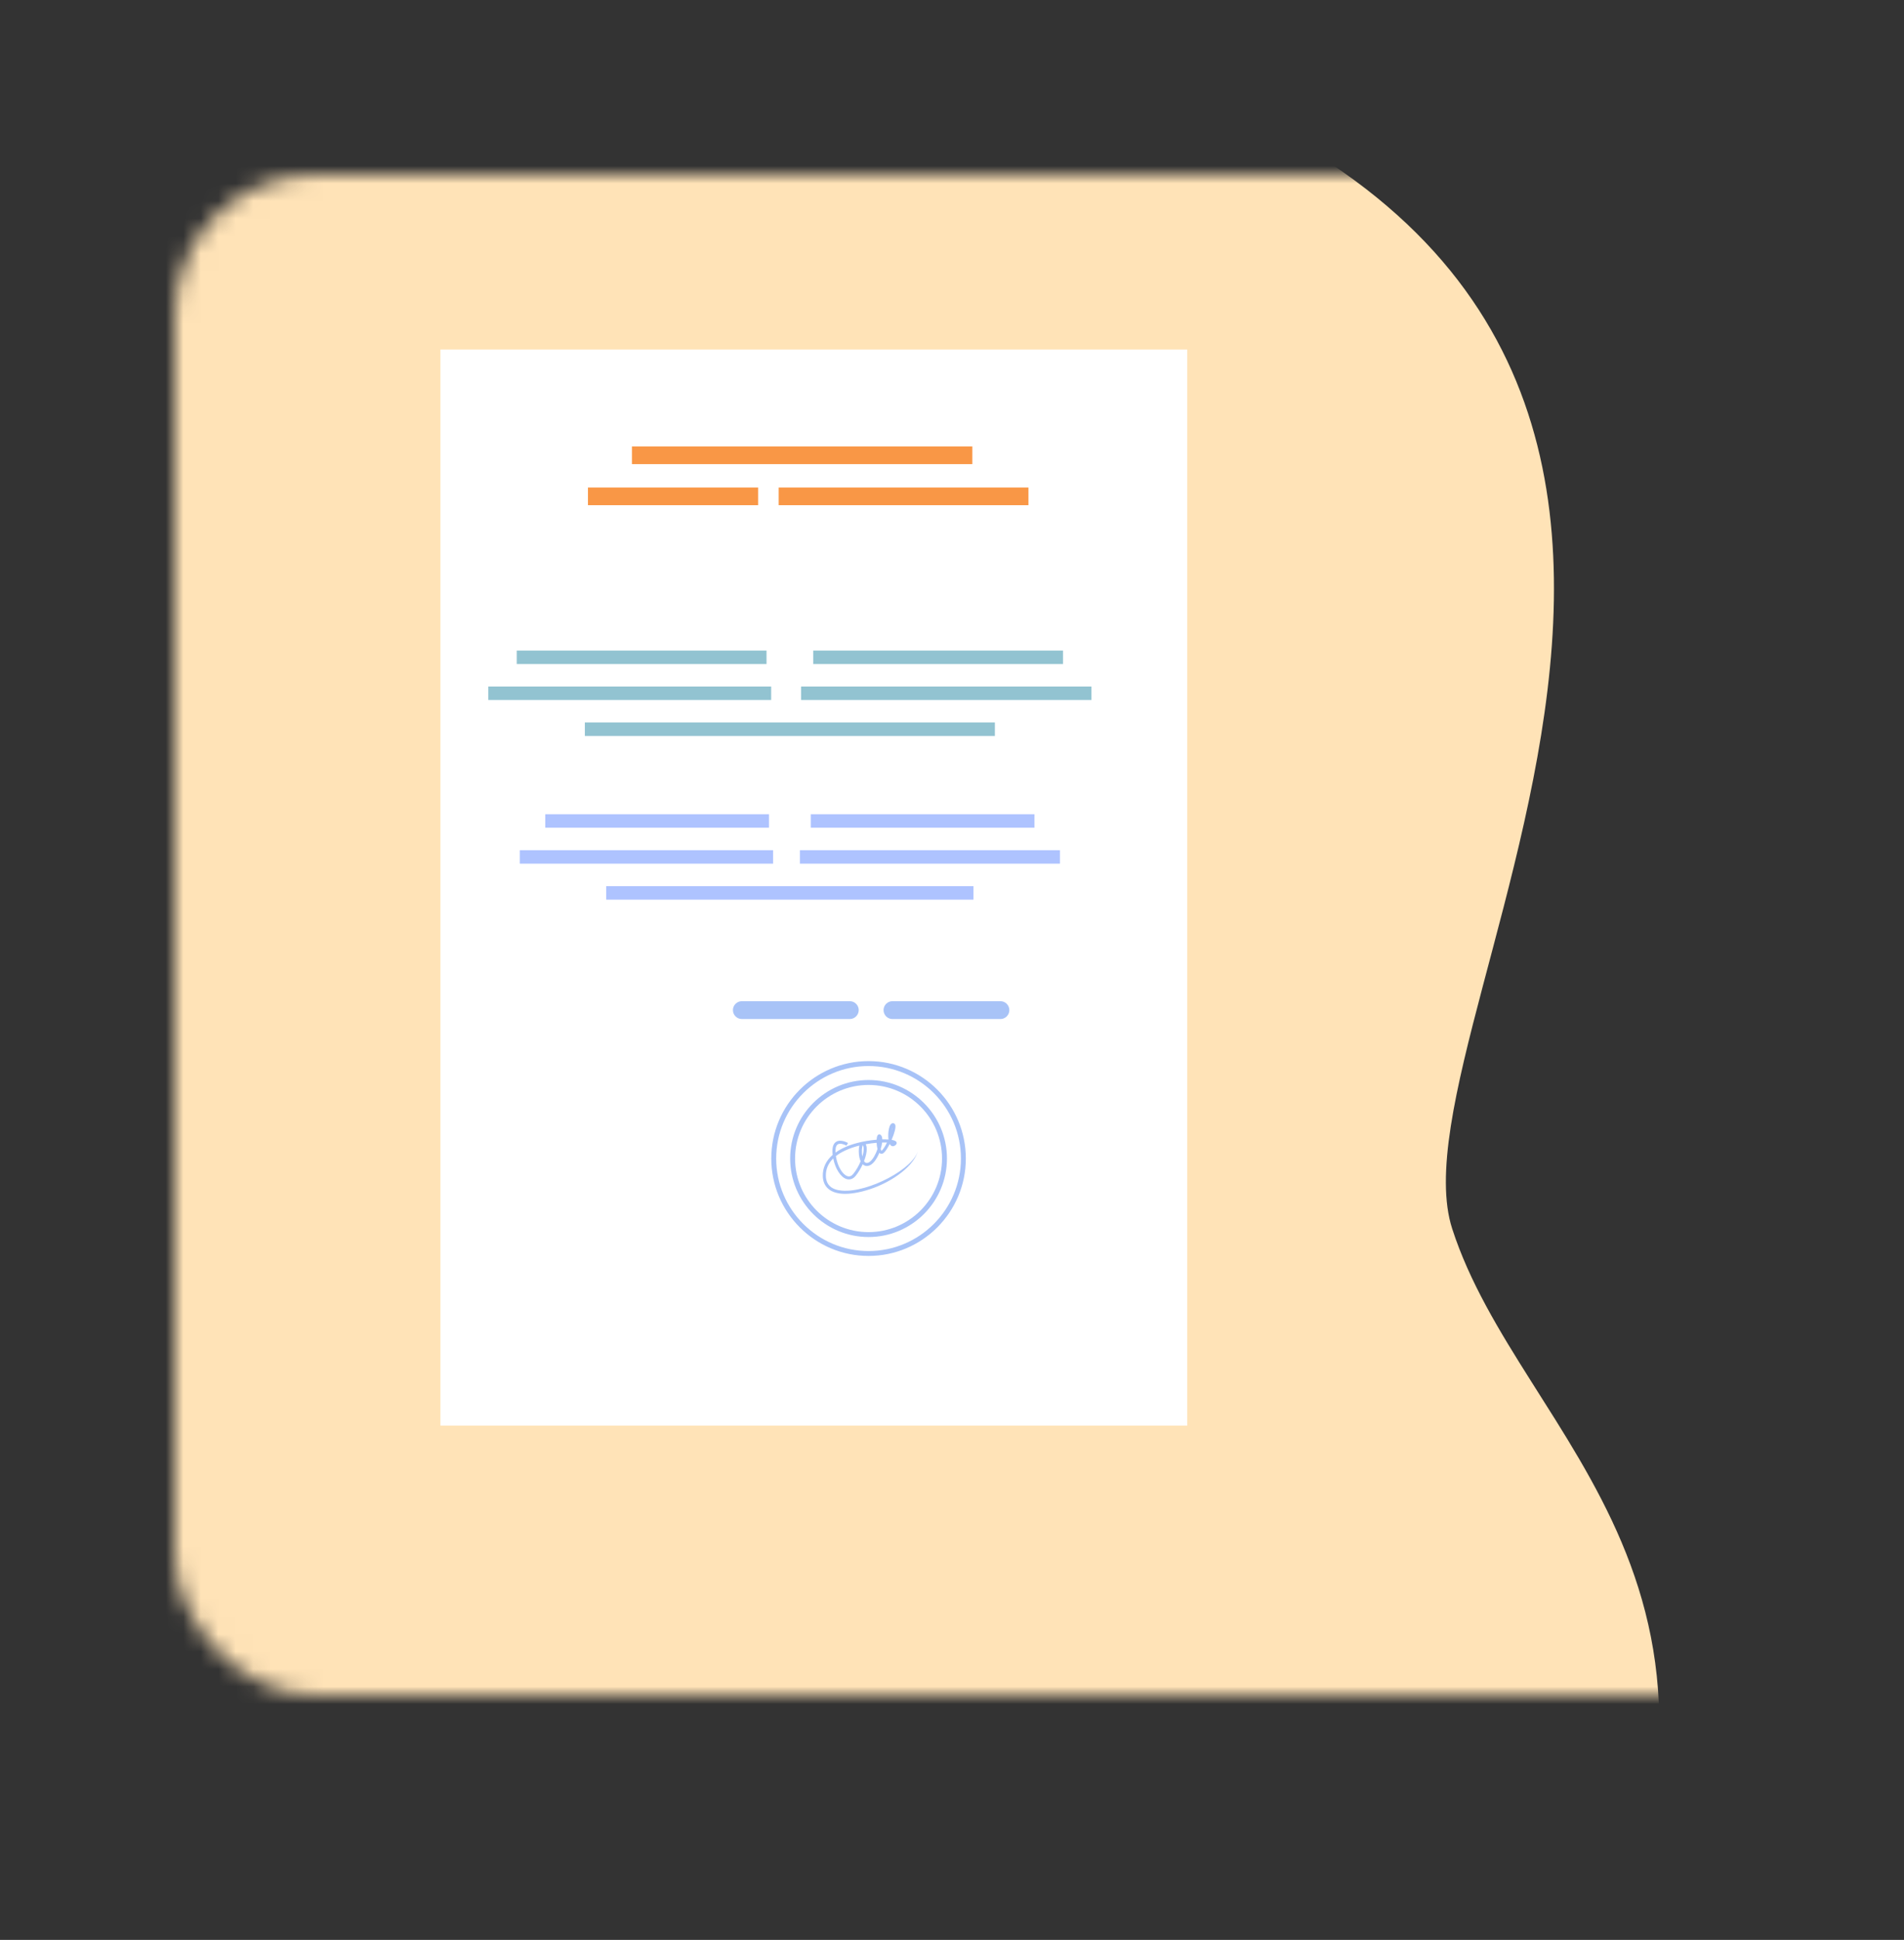 <svg width="109" height="111" viewBox="0 0 109 111" fill="none" xmlns="http://www.w3.org/2000/svg">
<rect x="0" y="0" width="109" height="111" fill="#333333" stroke="none"/>
<mask id="mask0_2132_10426" style="mask-type:alpha" maskUnits="userSpaceOnUse" x="10" y="10" width="99" height="87">
<rect x="10" y="10" width="99" height="87" rx="8" fill="white"/>
</mask>
<g mask="url(#mask0_2132_10426)">
<path d="M-75.116 76.905C-75.116 76.905 -86.547 10.794 -28.766 12.677C7.288 13.851 12.118 -10.578 60.411 2.593C109.865 16.08 79.191 58.102 83.135 70.307C87.078 82.512 102.665 90.722 90.317 116.044L-75.116 76.904L-75.116 76.905Z" fill="#FFE3B7"/>
</g>
<path d="M67.965 20H25.214V81.573H67.965V20Z" fill="white"/>
<path d="M55.663 25.545H36.177V26.557H55.663V25.545Z" fill="#F99746"/>
<path d="M43.402 27.895H33.659V28.907H43.402V27.895Z" fill="#F99746"/>
<path d="M58.877 27.895H44.577V28.907H58.877V27.895Z" fill="#F99746"/>
<path d="M55.73 50.705H34.706V51.476H55.73V50.705Z" fill="#AEC3FF"/>
<path d="M60.679 48.648H45.793V49.418H60.679V48.648Z" fill="#AEC3FF"/>
<path d="M44.259 48.648H29.757V49.418H44.259V48.648Z" fill="#AEC3FF"/>
<path d="M59.222 46.59H46.415V47.361H59.222V46.59Z" fill="#AEC3FF"/>
<path d="M44.022 46.59H31.215V47.361H44.022V46.59Z" fill="#AEC3FF"/>
<path d="M48.65 58.308H42.468C42.188 58.308 41.958 58.078 41.958 57.798C41.958 57.517 42.188 57.287 42.468 57.287H48.65C48.93 57.287 49.16 57.517 49.16 57.798C49.159 58.079 48.93 58.308 48.65 58.308Z" fill="#A8C3F7"/>
<path d="M57.273 58.309H51.091C50.811 58.309 50.581 58.079 50.581 57.798C50.581 57.517 50.811 57.287 51.091 57.287H57.273C57.553 57.287 57.783 57.517 57.783 57.798C57.783 58.079 57.553 58.309 57.273 58.309Z" fill="#A8C3F7"/>
<path d="M49.723 71.864C46.652 71.864 44.154 69.364 44.154 66.29C44.154 63.216 46.652 60.716 49.723 60.716C52.794 60.716 55.292 63.216 55.292 66.29C55.292 69.364 52.793 71.864 49.723 71.864ZM49.723 60.998C46.807 60.998 44.435 63.372 44.435 66.291C44.435 69.209 46.807 71.584 49.723 71.584C52.639 71.584 55.011 69.209 55.011 66.291C55.011 63.372 52.639 60.998 49.723 60.998Z" fill="#A8C3F7"/>
<path d="M49.723 70.782C47.248 70.782 45.235 68.767 45.235 66.29C45.235 63.813 47.248 61.798 49.723 61.798C52.197 61.798 54.211 63.813 54.211 66.29C54.21 68.767 52.197 70.782 49.723 70.782ZM49.723 62.08C47.403 62.08 45.516 63.969 45.516 66.291C45.516 68.612 47.403 70.501 49.723 70.501C52.042 70.501 53.929 68.612 53.929 66.291C53.929 63.969 52.042 62.08 49.723 62.08Z" fill="#A8C3F7"/>
<path d="M49.782 68.053C49.2 68.242 48.631 68.341 48.184 68.303C47.502 68.246 47.118 67.889 47.104 67.296C47.091 66.826 47.286 66.415 47.668 66.082C47.665 66.049 47.662 66.018 47.659 65.985C47.634 65.654 47.705 65.433 47.869 65.331C48.135 65.165 48.531 65.392 48.547 65.402L48.459 65.553C48.37 65.501 48.107 65.388 47.962 65.479C47.836 65.558 47.821 65.775 47.832 65.951C48.143 65.725 48.549 65.542 49.044 65.408C49.41 65.309 49.818 65.243 50.185 65.213C50.187 65.172 50.191 65.135 50.196 65.104C50.208 65.023 50.236 64.928 50.316 64.909C50.346 64.902 50.404 64.903 50.457 64.982C50.491 65.034 50.508 65.107 50.511 65.195C50.638 65.193 50.756 65.195 50.86 65.202C50.861 65.2 50.862 65.197 50.863 65.195C50.837 64.988 50.855 64.743 50.89 64.585C50.934 64.382 51.007 64.279 51.109 64.269C51.17 64.264 51.223 64.297 51.248 64.355C51.305 64.493 51.198 64.864 51.043 65.22C51.043 65.221 51.043 65.222 51.043 65.222C51.188 65.247 51.287 65.287 51.318 65.343C51.342 65.386 51.345 65.45 51.283 65.508C51.166 65.616 51.072 65.589 51.027 65.563C50.989 65.541 50.958 65.504 50.934 65.456C50.816 65.688 50.689 65.886 50.588 65.97C50.496 66.047 50.415 66.016 50.385 65.999C50.369 65.991 50.355 65.978 50.34 65.964C50.301 66.061 50.255 66.155 50.207 66.24C50.024 66.562 49.818 66.727 49.611 66.718C49.526 66.714 49.451 66.68 49.388 66.619C49.273 66.867 49.129 67.103 48.986 67.28C48.84 67.459 48.655 67.525 48.463 67.465C48.123 67.359 47.816 66.868 47.701 66.285C47.411 66.569 47.27 66.905 47.279 67.291C47.292 67.796 47.602 68.078 48.199 68.127C49.708 68.253 52.352 66.85 52.552 65.817C52.388 66.658 51.133 67.614 49.782 68.053ZM47.853 66.151C47.945 66.766 48.252 67.218 48.513 67.299C48.636 67.338 48.749 67.294 48.848 67.17C49.018 66.961 49.165 66.702 49.27 66.449C49.24 66.384 49.216 66.308 49.197 66.221C49.155 66.018 49.148 65.74 49.198 65.549C48.916 65.619 48.634 65.713 48.373 65.837C48.172 65.931 47.998 66.037 47.853 66.151ZM49.463 66.439C49.501 66.496 49.551 66.54 49.617 66.544C49.75 66.549 49.909 66.408 50.054 66.154C50.13 66.022 50.19 65.881 50.235 65.746C50.206 65.636 50.19 65.508 50.185 65.39C49.991 65.406 49.78 65.432 49.562 65.472C49.675 65.692 49.609 66.066 49.463 66.439ZM50.417 65.749C50.444 65.831 50.468 65.848 50.468 65.848C50.566 65.763 50.678 65.581 50.78 65.373C50.697 65.37 50.603 65.37 50.501 65.373C50.487 65.49 50.458 65.619 50.417 65.749ZM49.389 65.524C49.345 65.617 49.313 65.914 49.367 66.179C49.455 65.889 49.473 65.638 49.389 65.524ZM51.113 65.412C51.113 65.413 51.113 65.412 51.113 65.412C51.113 65.413 51.113 65.413 51.113 65.412ZM51.087 64.513C51.072 64.558 51.057 64.621 51.045 64.696C51.066 64.625 51.08 64.561 51.087 64.513Z" fill="#A8C3F7"/>
<path d="M56.955 41.339H33.481V42.11H56.955V41.339Z" fill="#92C3D1"/>
<path d="M62.482 39.282H45.859V40.053H62.482V39.282Z" fill="#92C3D1"/>
<path d="M44.147 39.282H27.954V40.053H44.147V39.282Z" fill="#92C3D1"/>
<path d="M60.855 37.225H46.555V37.996H60.855V37.225Z" fill="#92C3D1"/>
<path d="M43.882 37.225H29.582V37.996H43.882V37.225Z" fill="#92C3D1"/>
</svg>
